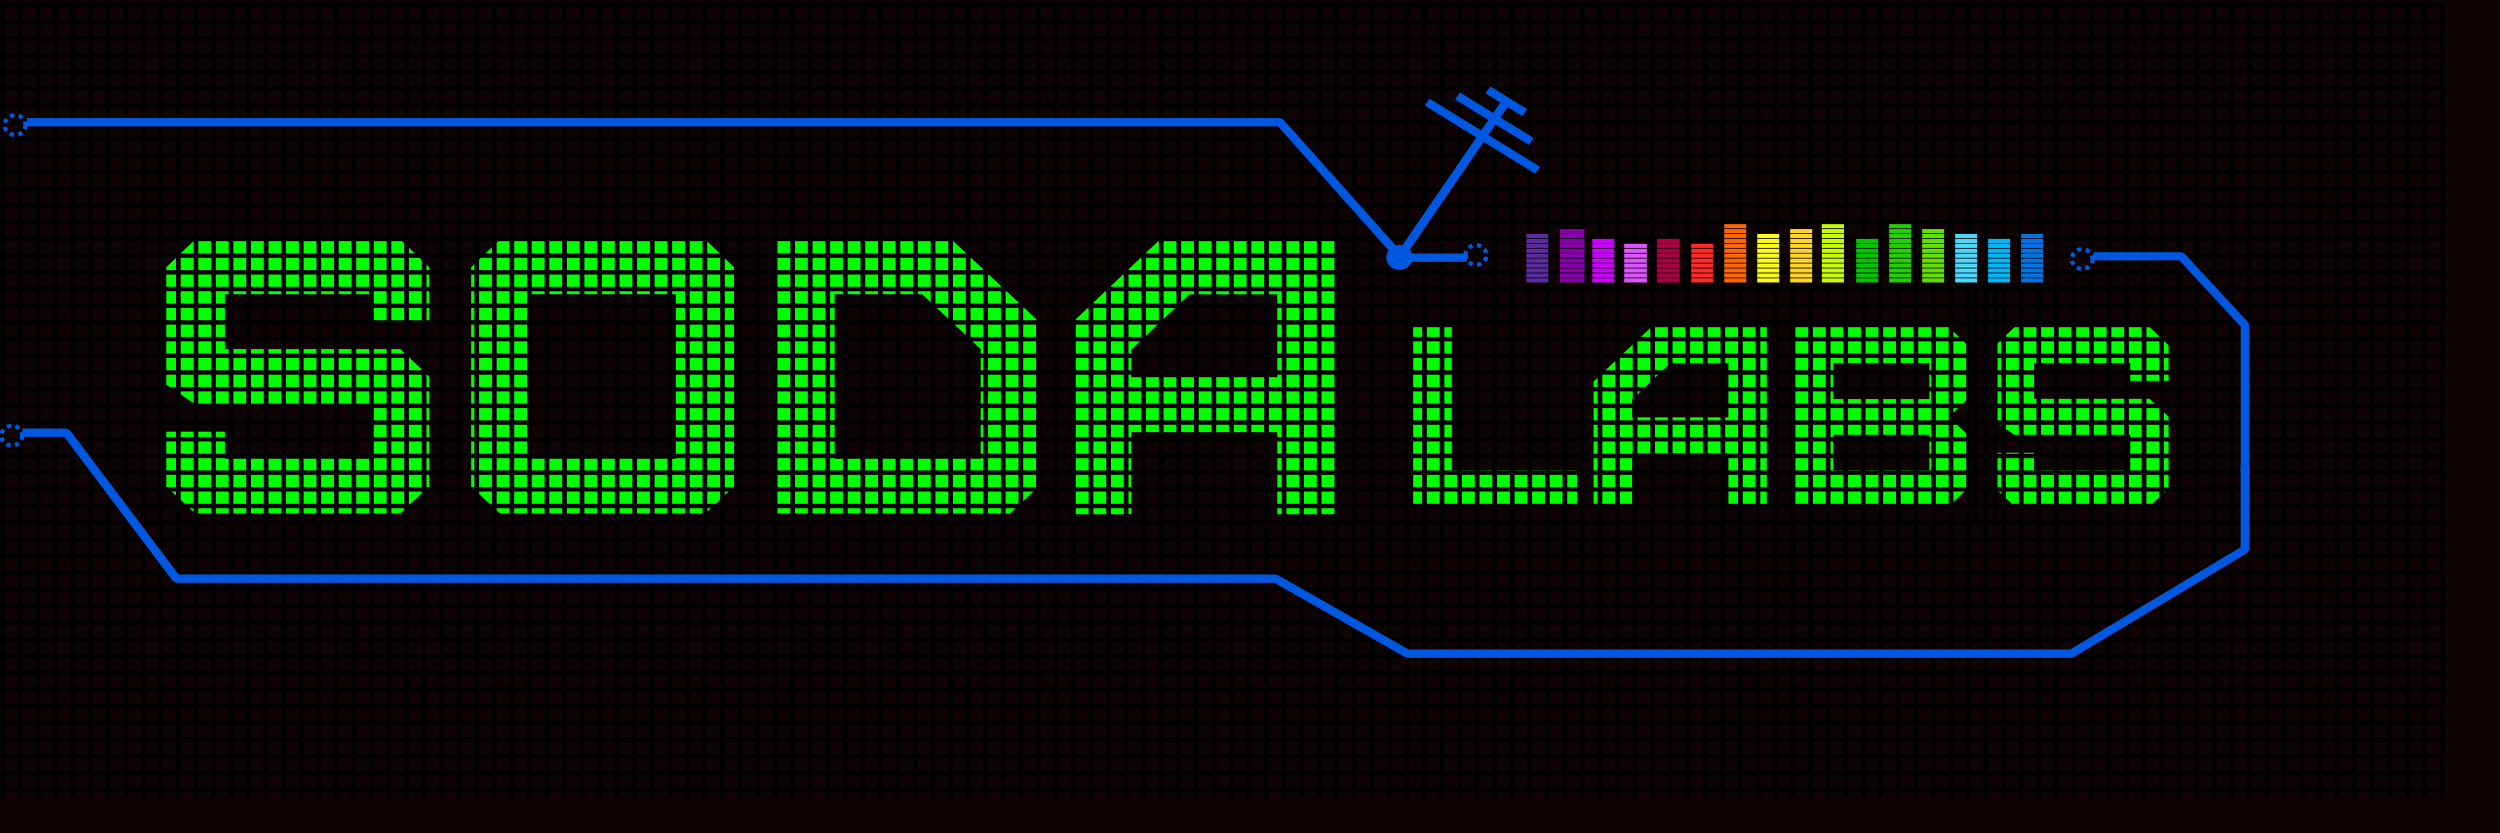 <?xml version="1.0" encoding="UTF-8" standalone="no"?>
<!-- Created with Inkscape (http://www.inkscape.org/) -->

<svg
   xmlns:dc="http://purl.org/dc/elements/1.1/"
   xmlns:cc="http://creativecommons.org/ns#"
   xmlns:rdf="http://www.w3.org/1999/02/22-rdf-syntax-ns#"
   xmlns:svg="http://www.w3.org/2000/svg"
   xmlns="http://www.w3.org/2000/svg"
   xmlns:sodipodi="http://sodipodi.sourceforge.net/DTD/sodipodi-0.dtd"
   xmlns:inkscape="http://www.inkscape.org/namespaces/inkscape"
   width="1500"
   height="500"
   id="svg2"
   version="1.1"
   inkscape:version="0.48.4 r9939"
   sodipodi:docname="soda-logo.svg"
   inkscape:export-filename="C:\git\UI-UX\soda_twitter.png"
   inkscape:export-xdpi="90"
   inkscape:export-ydpi="90">
  <sodipodi:namedview
     id="base"
     pagecolor="#ffffff"
     bordercolor="#666666"
     borderopacity="1.0"
     inkscape:pageopacity="0.0"
     inkscape:pageshadow="2"
     inkscape:zoom="0.7"
     inkscape:cx="646.99992"
     inkscape:cy="189.43208"
     inkscape:document-units="px"
     inkscape:current-layer="layer1"
     showgrid="false"
     inkscape:window-width="1920"
     inkscape:window-height="1017"
     inkscape:window-x="-8"
     inkscape:window-y="-8"
     inkscape:window-maximized="1"
     fit-margin-top="0"
     fit-margin-left="0"
     fit-margin-right="0"
     fit-margin-bottom="0" />
  <defs
     id="defs4" />
  <g
     inkscape:label="Layer 1"
     inkscape:groupmode="layer"
     id="layer1"
     transform="translate(-10,-107.257)">
    <rect
       style="fill:#0f0303;fill-opacity:1"
       id="rect3083-9-8-8-8-5"
       width="1503.643"
       height="500.14"
       x="10"
       y="107.116"
       ry="0" />
    <g
       id="g3805"
       transform="matrix(1.07,0,0,1,-103.302,-8)">
      <g
         transform="matrix(2.074,0,0,2.104,-10.736,-670.184)"
         id="g5616">
        <path
           style="font-size:40px;font-style:normal;font-variant:normal;font-weight:normal;font-stretch:normal;line-height:125%;letter-spacing:0px;word-spacing:0px;fill:#00ff00;fill-opacity:1;stroke:none;font-family:Furore;-inkscape-font-specification:Furore"
           inkscape:connector-curvature="0"
           d="m 164.444,519.753 -55.441,0 -7.807,-7.706 0,-15.636 15.84,0 0,7.706 39.488,0 0,-15.524 -47.521,0 -7.807,-5.584 0,-33.505 7.807,-7.929 55.441,0 7.807,7.929 0,15.524 -15.727,0 0,-7.818 -39.488,0 0,15.636 47.408,0 7.807,7.818 0,31.383 -7.807,7.706"
           id="path2998-7-8-8-6-7" />
        <path
           style="font-size:40px;font-style:normal;font-variant:normal;font-weight:normal;font-stretch:normal;line-height:125%;letter-spacing:0px;word-spacing:0px;fill:#00ff00;fill-opacity:1;stroke:none;font-family:Furore;-inkscape-font-specification:Furore"
           inkscape:connector-curvature="0"
           d="m 199.464,504.118 39.488,0 0,-46.907 -39.488,0 0,46.907 m 47.408,15.636 -55.441,0 -7.807,-7.706 0,-62.543 7.807,-7.929 55.441,0 7.807,7.929 0,62.543 -7.807,7.706"
           id="path3000-3-4-9-5-1" />
        <path
           style="font-size:40px;font-style:normal;font-variant:normal;font-weight:normal;font-stretch:normal;line-height:125%;letter-spacing:0px;word-spacing:0px;fill:#00ff00;fill-opacity:1;stroke:none;font-family:Furore;-inkscape-font-specification:Furore"
           inkscape:connector-curvature="0"
           d="m 337.107,465.029 0,47.019 -7.807,7.706 -63.248,0 0,-78.178 47.408,0 23.647,23.453 m -15.727,39.089 0,-31.271 -15.84,-15.636 -23.647,0 0,46.907 39.488,0"
           id="path3002-6-2-4-0-8" />
        <path
           style="font-size:40px;font-style:normal;font-variant:normal;font-weight:normal;font-stretch:normal;line-height:125%;letter-spacing:0px;word-spacing:0px;fill:#00ff00;fill-opacity:1;stroke:none;font-family:Furore;-inkscape-font-specification:Furore"
           inkscape:connector-curvature="0"
           d="m 362.084,480.869 39.488,0 0,-23.621 -23.761,0 -15.727,15.785 0,7.836 m 0,39.07 -15.84,0 0,-54.743 23.647,-23.621 47.408,0 0,78.364 -15.727,0 0,-23.397 -39.488,0 0,23.397"
           id="path3004-3-4-2-3-8" />
        <path
           style="font-size:40px;font-style:normal;font-variant:normal;font-weight:normal;font-stretch:normal;line-height:125%;letter-spacing:0px;word-spacing:0px;fill:#00ff00;fill-opacity:1;stroke:none;font-family:Furore;-inkscape-font-specification:Furore"
           inkscape:connector-curvature="0"
           d="m 438.319,466.619 10.438,0 0,40.823 33.849,0 0,10.206 -44.287,0 0,-51.029"
           id="path3006-1-2-2-5-5" />
        <path
           style="font-size:40px;font-style:normal;font-variant:normal;font-weight:normal;font-stretch:normal;line-height:125%;letter-spacing:0px;word-spacing:0px;fill:#00ff00;fill-opacity:1;stroke:none;font-family:Furore;-inkscape-font-specification:Furore"
           inkscape:connector-curvature="0"
           d="m 497.523,492.317 26.021,0 0,-15.448 -15.657,0 -10.364,10.323 0,5.125 m 0,25.551 -10.438,0 0,-35.801 15.583,-15.448 31.24,0 0,51.249 -10.364,0 0,-15.301 -26.021,0 0,15.301"
           id="path3008-6-18-5-6-8" />
        <path
           style="font-size:40px;font-style:normal;font-variant:normal;font-weight:normal;font-stretch:normal;line-height:125%;letter-spacing:0px;word-spacing:0px;fill:#00ff00;fill-opacity:1;stroke:none;font-family:Furore;-inkscape-font-specification:Furore"
           inkscape:connector-curvature="0"
           d="m 551.857,507.442 26.021,0 0,-10.133 -26.021,0 0,10.133 m 0,-20.339 26.021,0 0,-10.279 -26.021,0 0,10.279 m 31.24,30.544 -41.678,0 0,-51.029 41.678,0 5.144,5.176 0,15.309 -5.144,5.103 5.144,5.103 0,15.309 -5.144,5.03"
           id="path3010-4-5-1-9-0" />
        <path
           style="font-size:40px;font-style:normal;font-variant:normal;font-weight:normal;font-stretch:normal;line-height:125%;letter-spacing:0px;word-spacing:0px;fill:#00ff00;fill-opacity:1;stroke:none;font-family:Furore;-inkscape-font-specification:Furore"
           inkscape:connector-curvature="0"
           d="m 637.413,517.648 -36.533,0 -5.145,-5.03 0,-10.206 10.438,0 0,5.03 26.021,0 0,-10.133 -31.314,0 -5.145,-3.645 0,-21.869 5.145,-5.176 36.533,0 5.144,5.176 0,10.133 -10.364,0 0,-5.103 -26.021,0 0,10.206 31.24,0 5.144,5.103 0,20.484 -5.144,5.03"
           id="path3012-4-9-6-8-5" />
        <path
           style="fill:none;stroke:#000000;stroke-width:1.202px;stroke-linecap:butt;stroke-linejoin:miter;stroke-opacity:1"
           d="m 595.692,521.668 c 0,-152.478 0,0 0,0 z"
           id="path4411-9-4-20-7-6-8-5"
           inkscape:connector-curvature="0" />
        <path
           style="fill:none;stroke:#000000;stroke-width:1.202px;stroke-linecap:butt;stroke-linejoin:miter;stroke-opacity:1"
           d="m 590.32,521.668 c 0,-152.478 0,0 0,0 z"
           id="path4411-7-5-94-9-4-1-8"
           inkscape:connector-curvature="0" />
      </g>
      <path
         inkscape:connector-curvature="0"
         id="path3195"
         style="fill:#1a1a1a;stroke:#000000;stroke-width:1.986pt;stroke-linecap:butt;stroke-linejoin:miter;stroke-opacity:1"
         d="m 48.446,118.414 0,476.229 m 9.842,-476.229 0,476.229 m 9.842,-476.229 0,476.229 m 9.842,-476.229 0,476.229 m 9.842,-476.229 0,476.229 m 9.842,-476.229 0,476.229 m 9.842,-476.229 0,476.229 m 9.842,-476.229 0,476.229 m 9.842,-476.229 0,476.229 m 9.842,-476.229 0,476.229 m 9.842,-476.229 0,476.229 m 9.842,-476.229 0,476.229 m 9.842,-476.229 0,476.229 m 9.842,-476.229 0,476.229 m 9.842,-476.229 0,476.229 m 9.842,-476.229 0,476.229 m 9.842,-476.229 0,476.229 m 9.842,-476.229 0,476.229 m 9.842,-476.229 0,476.229 m 9.842,-476.229 0,476.229 m 9.842,-476.229 0,476.229 m 9.842,-476.229 0,476.229 m 9.841,-476.229 0,476.229 m 9.842,-476.229 0,476.229 m 9.842,-476.229 0,476.229 m 9.842,-476.229 0,476.229 m 9.842,-476.229 0,476.229 m 9.842,-476.229 0,476.229 m 9.842,-476.229 0,476.229 m 9.842,-476.229 0,476.229 m 9.842,-476.229 0,476.229 m 9.842,-476.229 0,476.229 m 9.842,-476.229 0,476.229 m 9.842,-476.229 0,476.229 m 9.842,-476.229 0,476.229 m 9.842,-476.229 0,476.229 m 9.842,-476.229 0,476.229 m 9.841,-476.229 0,476.229 m 9.842,-476.229 0,476.229 m 9.842,-476.229 0,476.229 m 9.842,-476.229 0,476.229 m 9.842,-476.229 0,476.229 m 9.842,-476.229 0,476.229 m 9.842,-476.229 0,476.229 m 9.842,-476.229 0,476.229 m 9.841,-476.229 0,476.229 m 9.842,-476.229 0,476.229 m 9.842,-476.229 0,476.229 m 9.842,-476.229 0,476.229 m 9.842,-476.229 0,476.229 m 9.842,-476.229 0,476.229 m 9.842,-476.229 0,476.229 m 9.842,-476.229 0,476.229 m 9.842,-476.229 0,476.229 m 9.842,-476.229 0,476.229 m 9.842,-476.229 0,476.229 m 9.842,-476.229 0,476.229 m 9.842,-476.229 0,476.229 m 9.842,-476.229 0,476.229 m 9.842,-476.229 0,476.229 m 9.842,-476.229 0,476.229 m 9.842,-476.229 0,476.229 m 9.842,-476.229 0,476.229 m 9.842,-476.229 0,476.229 m 9.842,-476.229 0,476.229 m 9.842,-476.229 0,476.229 m 9.842,-476.229 0,476.229 m 9.842,-476.229 0,476.229 m 9.842,-476.229 0,476.229 m 9.842,-476.229 0,476.229 m 9.842,-476.229 0,476.229 m 9.842,-476.229 0,476.229 m 9.842,-476.229 0,476.229 m 9.842,-476.229 0,476.229 m 9.841,-476.229 0,476.229 m 9.842,-476.229 0,476.229 m 9.842,-476.229 0,476.229 m 9.842,-476.229 0,476.229 m 9.842,-476.229 0,476.229 m 9.842,-476.229 0,476.229 m 9.842,-476.229 0,476.229 m 9.842,-476.229 0,476.229 m 9.842,-476.229 0,476.229 m 9.842,-476.229 0,476.229 m 9.842,-476.229 0,476.229 m 9.842,-476.229 0,476.229 m 9.842,-476.229 0,476.229 m 9.842,-476.229 0,476.229 m 9.842,-476.229 0,476.229 m 9.841,-476.229 0,476.229 m 9.842,-476.229 0,476.229 m 9.842,-476.229 0,476.229 m 9.842,-476.229 0,476.229 m 9.842,-476.229 0,476.229 m 9.842,-476.229 0,476.229 m 9.842,-476.229 0,476.229 m 9.842,-476.229 0,476.229 m 9.841,-476.229 0,476.229 m 9.842,-476.229 0,476.229 m 9.841,-476.229 0,476.229 m 9.841,-476.229 0,476.229 m 9.842,-476.229 0,476.229 m 9.841,-476.229 0,476.229 m 9.841,-476.229 0,476.229 m 9.841,-476.229 0,476.229 m 9.842,-476.229 0,476.229 m 9.841,-476.229 0,476.229 m 9.841,-476.229 0,476.229 m 9.841,-476.229 0,476.229 m 9.841,-476.229 0,476.229 m 9.842,-476.229 0,476.229 m 9.841,-476.229 0,476.229 m 9.841,-476.229 0,476.229 m 9.842,-476.229 0,476.229 m 9.841,-476.229 0,476.229 m 9.841,-476.229 0,476.229 m 9.841,-476.229 0,476.229 m 9.842,-476.229 0,476.229 m 9.841,-476.229 0,476.229 m 9.841,-476.229 0,476.229 m 9.841,-476.229 0,476.229 m 9.841,-476.229 0,476.229 m 9.841,-476.229 0,476.229 m 9.842,-476.229 0,476.229 m 9.841,-476.229 0,476.229 m 9.841,-476.229 0,476.229 m 9.842,-476.229 0,476.229 m 9.841,-476.229 0,476.229 m 9.841,-476.229 0,476.229 m 9.841,-476.229 0,476.229 m 9.841,-476.229 0,476.229 m 9.842,-476.229 0,476.229 m 9.841,-476.229 0,476.229 m 9.841,-476.229 0,476.229 m 9.841,-476.229 0,476.229 m 9.842,-476.229 0,476.229 m 9.841,-476.229 0,476.229 m 9.841,-476.229 0,476.229 m 9.841,-476.229 0,476.229 m 9.842,-476.229 0,476.229 m 9.841,-476.229 0,476.229 m 9.841,-476.229 0,476.229 m 9.841,-476.229 0,476.229 m 9.842,-476.229 0,476.229 m 9.841,-476.229 0,476.229 m 9.841,-476.229 0,476.229 M 48.446,118.414 l 1427.302,0 m -1427.302,10.015 1427.302,0 m -1427.302,10.015 1427.302,0 m -1427.302,10.015 1427.302,0 m -1427.302,10.015 1427.302,0 m -1427.302,10.015 1427.302,0 m -1427.302,10.015 1427.302,0 m -1427.302,10.015 1427.302,0 m -1427.302,10.015 1427.302,0 m -1427.302,10.015 1427.302,0 m -1427.302,10.015 1427.302,0 M 48.446,228.582 l 1427.302,0 m -1427.302,10.015 1427.302,0 m -1427.302,10.015 1427.302,0 m -1427.302,10.015 1427.302,0 m -1427.302,10.015 1427.302,0 m -1427.302,10.015 1427.302,0 m -1427.302,10.015 1427.302,0 m -1427.302,10.015 1427.302,0 M 48.446,308.704 l 1427.302,0 m -1427.302,10.015 1427.302,0 m -1427.302,10.015 1427.302,0 m -1427.302,10.015 1427.302,0 m -1427.302,10.015 1427.302,0 m -1427.302,10.015 1427.302,0 m -1427.302,10.015 1427.302,0 m -1427.302,10.015 1427.302,0 m -1427.302,10.015 1427.302,0 m -1427.302,10.015 1427.302,0 m -1427.302,10.015 1427.302,0 m -1427.302,10.015 1427.302,0 m -1427.302,10.015 1427.302,0 m -1427.302,10.015 1427.302,0 m -1427.302,10.015 1427.302,0 m -1427.302,10.015 1427.302,0 m -1427.302,10.015 1427.302,0 m -1427.302,10.015 1427.302,0 m -1427.302,10.015 1427.302,0 m -1427.302,10.015 1427.302,0 m -1427.302,10.015 1427.302,0 m -1427.302,10.015 1427.302,0 m -1427.302,10.015 1427.302,0 m -1427.302,10.015 1427.302,0 m -1427.302,10.015 1427.302,0 m -1427.302,10.015 1427.302,0 m -1427.302,10.015 1427.302,0 M 48.446,579.115 l 1427.302,0 m -1427.302,10.015 1427.302,0" />
      <g
         transform="matrix(2.074,0,0,2.104,-10.736,-670.184)"
         id="g5423">
        <g
           id="g5420">
          <path
             sodipodi:nodetypes="cccc"
             inkscape:connector-curvature="0"
             id="path37124-5"
             d="m 663.223,508.59 0,-42.545 -17.237,-19.651 -23.775,0"
             style="fill:none;stroke:#0057e0;stroke-width:2.323;stroke-linejoin:bevel;stroke-miterlimit:4;stroke-opacity:1;stroke-dasharray:none;stroke-dashoffset:0" />
        </g>
        <g
           id="g5416">
          <path
             transform="matrix(0.282,0,0,0.282,-487.118,1224.134)"
             d="m 1948.142,-2576.533 c 0,5.523 -4.477,10 -10,10 -5.523,0 -10,-4.477 -10,-10 0,-5.523 4.477,-10 10,-10 5.523,0 10,4.477 10,10 z"
             sodipodi:ry="10"
             sodipodi:rx="10"
             sodipodi:cy="-2576.533"
             sodipodi:cx="1938.1422"
             id="path16568-5-9-8-5-6-9-56-86-0"
             style="fill:none;stroke:#0057e0;stroke-width:4.211;stroke-miterlimit:4;stroke-opacity:1;stroke-dasharray:4.211, 4.211;stroke-dashoffset:0"
             sodipodi:type="arc" />
          <path
             sodipodi:nodetypes="ccccccccc"
             inkscape:connector-curvature="0"
             id="path45553"
             d="m 62.305,496.702 11.888,0 29.719,41.607 297.19,0 35.663,21.398 29.719,0 149.784,0 46.956,-29.719 0,-23.775"
             style="fill:none;stroke:#0057e0;stroke-width:2.378;stroke-linejoin:bevel;stroke-miterlimit:4;stroke-opacity:1;stroke-dasharray:none;stroke-dashoffset:0" />
        </g>
        <g
           id="g5229">
          <path
             inkscape:connector-curvature="0"
             id="path37076-9"
             d="m 452.813,446.774 -17.831,0 -32.691,-38.635 -338.796,0"
             style="fill:none;stroke:#0057e0;stroke-width:2.378;stroke-linejoin:bevel;stroke-miterlimit:4;stroke-opacity:1;stroke-dasharray:none;stroke-dashoffset:0" />
          <path
             transform="matrix(0.282,0,0,0.282,72.638,1173.76)"
             d="m 1948.142,-2576.533 c 0,5.523 -4.477,10 -10,10 -5.523,0 -10,-4.477 -10,-10 0,-5.523 4.477,-10 10,-10 5.523,0 10,4.477 10,10 z"
             sodipodi:ry="10"
             sodipodi:rx="10"
             sodipodi:cy="-2576.533"
             sodipodi:cx="1938.1422"
             id="path16568-5-9-8-5-6-9-56-7-0"
             style="fill:none;stroke:#0057e0;stroke-width:4.211;stroke-miterlimit:4;stroke-opacity:1;stroke-dasharray:4.211, 4.211;stroke-dashoffset:0"
             sodipodi:type="arc" />
          <path
             transform="matrix(0.282,0,0,0.282,-486.227,1135.571)"
             d="m 1948.142,-2576.533 c 0,5.523 -4.477,10 -10,10 -5.523,0 -10,-4.477 -10,-10 0,-5.523 4.477,-10 10,-10 5.523,0 10,4.477 10,10 z"
             sodipodi:ry="10"
             sodipodi:rx="10"
             sodipodi:cy="-2576.533"
             sodipodi:cx="1938.1422"
             id="path16568-5-9-8-5-6-9-56-8-4"
             style="fill:none;stroke:#0057e0;stroke-width:4.211;stroke-miterlimit:4;stroke-opacity:1;stroke-dasharray:4.211, 4.211;stroke-dashoffset:0"
             sodipodi:type="arc" />
          <g
             id="g5224">
            <path
               style="fill:none;stroke:#0057e0;stroke-width:2.378;stroke-linejoin:bevel;stroke-miterlimit:4;stroke-opacity:1;stroke-dasharray:none;stroke-dashoffset:0"
               d="m 458.53,398.95 9.966,6.481 -4.981,-3.243 -3.242,4.982 9.966,6.481 -19.929,-12.965 9.966,6.481 -3.242,4.982 14.947,9.723 -29.894,-19.447 14.947,9.723 -22.364,34.378"
               id="path37057-0"
               inkscape:connector-curvature="0"
               inkscape:transform-center-y="35.991959"
               inkscape:transform-center-x="20.234857" />
            <path
               sodipodi:type="arc"
               style="fill:none;stroke:#0057e0;stroke-width:4.211;stroke-miterlimit:4;stroke-opacity:1;stroke-dasharray:4.211, 4.211;stroke-dashoffset:0"
               id="path16568-5-9-8-5-4-4-9-9-2"
               sodipodi:cx="1938.1422"
               sodipodi:cy="-2576.533"
               sodipodi:rx="10"
               sodipodi:ry="10"
               d="m 1948.142,-2576.533 c 0,5.523 -4.477,10 -10,10 -5.523,0 -10,-4.477 -10,-10 0,-5.523 4.477,-10 10,-10 5.523,0 10,4.477 10,10 z"
               transform="matrix(-0.282,0.008,-0.008,-0.282,981.245,-296.063)" />
            <path
               sodipodi:type="arc"
               style="fill:#0057e0;fill-opacity:1;stroke:#0057e0;stroke-width:4;stroke-linejoin:bevel;stroke-miterlimit:4;stroke-opacity:1;stroke-dasharray:none;stroke-dashoffset:0"
               id="path36615-5-1-4-2"
               sodipodi:cx="2063.1421"
               sodipodi:cy="193.46716"
               sodipodi:rx="10"
               sodipodi:ry="10"
               d="m 2073.142,193.467 c 0,5.523 -4.477,10 -10,10 -5.523,0 -10,-4.477 -10,-10 0,-5.523 4.477,-10 10,-10 5.523,0 10,4.477 10,10 z"
               transform="matrix(0.297,0,0,0.297,-178.169,389.277)" />
          </g>
          <g
             id="g5045">
            <g
               id="g3786-3-0-4-8-8"
               transform="matrix(0.578,0,0,0.597,212.607,46.523)">
              <rect
                 style="fill:#5a2ca0;fill-opacity:1"
                 id="rect3925-6-2-8-4-4"
                 width="10.285"
                 height="1.963"
                 x="443.433"
                 y="680.334"
                 rx="0.056"
                 ry="0.002" />
              <rect
                 ry="0.002"
                 rx="0.056"
                 y="677.979"
                 x="443.433"
                 height="1.963"
                 width="10.285"
                 id="rect3038-44-5-5-3-2"
                 style="fill:#5a2ca0;fill-opacity:1" />
              <rect
                 style="fill:#5a2ca0;fill-opacity:1"
                 id="rect3040-8-9-3-1-5"
                 width="10.285"
                 height="1.963"
                 x="443.433"
                 y="675.624"
                 rx="0.056"
                 ry="0.002" />
              <rect
                 ry="0.002"
                 rx="0.056"
                 y="673.269"
                 x="443.433"
                 height="1.963"
                 width="10.285"
                 id="rect3042-1-8-4-1-9"
                 style="fill:#5a2ca0;fill-opacity:1" />
              <rect
                 style="fill:#5a2ca0;fill-opacity:1"
                 id="rect3044-6-8-0-8-9"
                 width="10.285"
                 height="1.963"
                 x="443.433"
                 y="670.914"
                 rx="0.056"
                 ry="0.002" />
              <rect
                 ry="0.002"
                 rx="0.056"
                 y="668.558"
                 x="443.433"
                 height="1.963"
                 width="10.285"
                 id="rect3046-0-8-2-8-4"
                 style="fill:#5a2ca0;fill-opacity:1" />
              <rect
                 ry="0.002"
                 rx="0.056"
                 y="666.203"
                 x="443.433"
                 height="1.963"
                 width="10.285"
                 id="rect3048-2-8-3-8-6"
                 style="fill:#5a2ca0;fill-opacity:1" />
              <rect
                 style="fill:#5a2ca0;fill-opacity:1"
                 id="rect3050-2-5-1-7-6"
                 width="10.285"
                 height="1.963"
                 x="443.433"
                 y="663.848"
                 rx="0.056"
                 ry="0.002" />
              <rect
                 ry="0.002"
                 rx="0.056"
                 y="661.493"
                 x="443.433"
                 height="1.963"
                 width="10.285"
                 id="rect3052-4-4-3-2-0"
                 style="fill:#5a2ca0;fill-opacity:1" />
              <rect
                 style="fill:#5a2ca0;fill-opacity:1"
                 id="rect3054-9-9-9-4-8"
                 width="10.285"
                 height="1.963"
                 x="443.433"
                 y="659.138"
                 rx="0.056"
                 ry="0.002" />
            </g>
            <g
               id="g3773-5-6-9-2-5"
               transform="matrix(0.649,0,0,0.597,182.752,46.523)">
              <rect
                 ry="0.002"
                 rx="0.056"
                 y="680.334"
                 x="454.861"
                 height="1.963"
                 width="10.285"
                 id="rect3076-7-5-2-9-4"
                 style="fill:#8800aa;fill-opacity:1" />
              <rect
                 style="fill:#8800aa;fill-opacity:1"
                 id="rect3078-2-4-5-5-8"
                 width="10.285"
                 height="1.963"
                 x="454.861"
                 y="677.979"
                 rx="0.056"
                 ry="0.002" />
              <rect
                 ry="0.002"
                 rx="0.056"
                 y="675.624"
                 x="454.861"
                 height="1.963"
                 width="10.285"
                 id="rect3080-0-9-3-6-0"
                 style="fill:#8800aa;fill-opacity:1" />
              <rect
                 style="fill:#8800aa;fill-opacity:1"
                 id="rect3082-6-2-3-0-6"
                 width="10.285"
                 height="1.963"
                 x="454.861"
                 y="673.269"
                 rx="0.056"
                 ry="0.002" />
              <rect
                 ry="0.002"
                 rx="0.056"
                 y="670.914"
                 x="454.861"
                 height="1.963"
                 width="10.285"
                 id="rect3084-7-3-9-8-7"
                 style="fill:#8800aa;fill-opacity:1" />
              <rect
                 style="fill:#8800aa;fill-opacity:1"
                 id="rect3086-6-5-7-9-0"
                 width="10.285"
                 height="1.963"
                 x="454.861"
                 y="668.558"
                 rx="0.056"
                 ry="0.002" />
              <rect
                 style="fill:#8800aa;fill-opacity:1"
                 id="rect3088-0-3-0-3-3"
                 width="10.285"
                 height="1.963"
                 x="454.861"
                 y="666.203"
                 rx="0.056"
                 ry="0.002" />
              <rect
                 ry="0.002"
                 rx="0.056"
                 y="663.848"
                 x="454.861"
                 height="1.963"
                 width="10.285"
                 id="rect3090-6-6-4-8-2"
                 style="fill:#8800aa;fill-opacity:1" />
              <rect
                 style="fill:#8800aa;fill-opacity:1"
                 id="rect3092-0-9-2-2-0"
                 width="10.285"
                 height="1.963"
                 x="454.861"
                 y="661.493"
                 rx="0.056"
                 ry="0.002" />
              <rect
                 ry="0.002"
                 rx="0.056"
                 y="659.138"
                 x="454.861"
                 height="1.963"
                 width="10.285"
                 id="rect3094-3-5-3-6-8"
                 style="fill:#8800aa;fill-opacity:1" />
              <rect
                 style="fill:#8800aa;fill-opacity:1"
                 id="rect3096-1-7-9-5-2"
                 width="10.285"
                 height="1.963"
                 x="454.861"
                 y="656.783"
                 rx="0.056"
                 ry="0.002" />
            </g>
            <g
               id="g3762-4-9-3-8-6"
               transform="matrix(0.578,0,0,0.597,217.229,46.523)">
              <rect
                 style="fill:#cc00ff;fill-opacity:1"
                 id="rect3102-57-5-6-4-4"
                 width="10.285"
                 height="1.963"
                 x="466.289"
                 y="680.334"
                 rx="0.056"
                 ry="0.002" />
              <rect
                 ry="0.002"
                 rx="0.056"
                 y="677.979"
                 x="466.289"
                 height="1.963"
                 width="10.285"
                 id="rect3104-2-3-6-8-1"
                 style="fill:#cc00ff;fill-opacity:1" />
              <rect
                 style="fill:#cc00ff;fill-opacity:1"
                 id="rect3106-2-4-1-4-6"
                 width="10.285"
                 height="1.963"
                 x="466.289"
                 y="675.624"
                 rx="0.056"
                 ry="0.002" />
              <rect
                 ry="0.002"
                 rx="0.056"
                 y="673.269"
                 x="466.289"
                 height="1.963"
                 width="10.285"
                 id="rect3108-1-8-2-5-3"
                 style="fill:#cc00ff;fill-opacity:1" />
              <rect
                 style="fill:#cc00ff;fill-opacity:1"
                 id="rect3110-8-5-4-0-8"
                 width="10.285"
                 height="1.963"
                 x="466.289"
                 y="670.914"
                 rx="0.056"
                 ry="0.002" />
              <rect
                 ry="0.002"
                 rx="0.056"
                 y="668.558"
                 x="466.289"
                 height="1.963"
                 width="10.285"
                 id="rect3112-5-6-6-6-7"
                 style="fill:#cc00ff;fill-opacity:1" />
              <rect
                 ry="0.002"
                 rx="0.056"
                 y="666.203"
                 x="466.289"
                 height="1.963"
                 width="10.285"
                 id="rect3114-7-2-7-4-9"
                 style="fill:#cc00ff;fill-opacity:1" />
              <rect
                 style="fill:#cc00ff;fill-opacity:1"
                 id="rect3116-8-5-8-9-3"
                 width="10.285"
                 height="1.963"
                 x="466.289"
                 y="663.848"
                 rx="0.056"
                 ry="0.002" />
              <rect
                 ry="0.002"
                 rx="0.056"
                 y="661.493"
                 x="466.289"
                 height="1.963"
                 width="10.285"
                 id="rect3118-2-8-3-0-7"
                 style="fill:#cc00ff;fill-opacity:1" />
            </g>
            <g
               id="g3752-7-0-7-8-0"
               transform="matrix(0.596,0,0,0.597,210.646,46.523)">
              <rect
                 ry="0.002"
                 rx="0.056"
                 y="680.334"
                 x="477.717"
                 height="1.963"
                 width="10.285"
                 id="rect3128-6-3-5-0-9"
                 style="fill:#dd55ff;fill-opacity:1" />
              <rect
                 style="fill:#dd55ff;fill-opacity:1"
                 id="rect3130-62-6-4-3-5"
                 width="10.285"
                 height="1.963"
                 x="477.717"
                 y="677.979"
                 rx="0.056"
                 ry="0.002" />
              <rect
                 ry="0.002"
                 rx="0.056"
                 y="675.624"
                 x="477.717"
                 height="1.963"
                 width="10.285"
                 id="rect3132-4-1-8-0-5"
                 style="fill:#dd55ff;fill-opacity:1" />
              <rect
                 style="fill:#dd55ff;fill-opacity:1"
                 id="rect3134-09-6-1-6-5"
                 width="10.285"
                 height="1.963"
                 x="477.717"
                 y="673.269"
                 rx="0.056"
                 ry="0.002" />
              <rect
                 ry="0.002"
                 rx="0.056"
                 y="670.914"
                 x="477.717"
                 height="1.963"
                 width="10.285"
                 id="rect3136-5-2-3-9-1"
                 style="fill:#dd55ff;fill-opacity:1" />
              <rect
                 style="fill:#dd55ff;fill-opacity:1"
                 id="rect3138-55-4-4-5-2"
                 width="10.285"
                 height="1.963"
                 x="477.717"
                 y="668.558"
                 rx="0.056"
                 ry="0.002" />
              <rect
                 style="fill:#dd55ff;fill-opacity:1"
                 id="rect3140-1-4-8-4-2"
                 width="10.285"
                 height="1.963"
                 x="477.717"
                 y="666.203"
                 rx="0.056"
                 ry="0.002" />
              <rect
                 ry="0.002"
                 rx="0.056"
                 y="663.848"
                 x="477.717"
                 height="1.963"
                 width="10.285"
                 id="rect3142-3-2-4-3-5"
                 style="fill:#dd55ff;fill-opacity:1" />
            </g>
            <g
               id="g3741-8-3-2-8-3"
               transform="matrix(0.596,0,0,0.597,205.871,46.523)">
              <rect
                 ry="0.002"
                 rx="0.056"
                 y="680.334"
                 x="500.574"
                 height="1.963"
                 width="10.285"
                 id="rect3180-4-6-9-0-8"
                 style="fill:#aa0044;fill-opacity:1" />
              <rect
                 style="fill:#aa0044;fill-opacity:1"
                 id="rect3182-8-4-6-4-6"
                 width="10.285"
                 height="1.963"
                 x="500.574"
                 y="677.979"
                 rx="0.056"
                 ry="0.002" />
              <rect
                 ry="0.002"
                 rx="0.056"
                 y="675.624"
                 x="500.574"
                 height="1.963"
                 width="10.285"
                 id="rect3184-54-0-8-9-3"
                 style="fill:#aa0044;fill-opacity:1" />
              <rect
                 style="fill:#aa0044;fill-opacity:1"
                 id="rect3186-56-3-3-8-1"
                 width="10.285"
                 height="1.963"
                 x="500.574"
                 y="673.269"
                 rx="0.056"
                 ry="0.002" />
              <rect
                 ry="0.002"
                 rx="0.056"
                 y="670.914"
                 x="500.574"
                 height="1.963"
                 width="10.285"
                 id="rect3188-6-2-4-2-5"
                 style="fill:#aa0044;fill-opacity:1" />
              <rect
                 style="fill:#aa0044;fill-opacity:1"
                 id="rect3190-0-3-3-9-5"
                 width="10.285"
                 height="1.963"
                 x="500.574"
                 y="668.558"
                 rx="0.056"
                 ry="0.002" />
              <rect
                 style="fill:#aa0044;fill-opacity:1"
                 id="rect3192-3-6-9-1-6"
                 width="10.285"
                 height="1.963"
                 x="500.574"
                 y="666.203"
                 rx="0.056"
                 ry="0.002" />
              <rect
                 ry="0.002"
                 rx="0.056"
                 y="663.848"
                 x="500.574"
                 height="1.963"
                 width="10.285"
                 id="rect3194-8-1-2-5-0"
                 style="fill:#aa0044;fill-opacity:1" />
              <rect
                 style="fill:#aa0044;fill-opacity:1"
                 id="rect3196-09-9-0-1-6"
                 width="10.285"
                 height="1.963"
                 x="500.574"
                 y="661.493"
                 rx="0.056"
                 ry="0.002" />
            </g>
            <g
               id="g3719-07-5-2-4-1"
               transform="matrix(0.578,0,0,0.597,217.559,46.523)">
              <rect
                 style="fill:#ff2a2a;fill-opacity:1"
                 id="rect3206-9-2-2-2-4"
                 width="10.285"
                 height="1.963"
                 x="512.002"
                 y="680.334"
                 rx="0.056"
                 ry="0.002" />
              <rect
                 ry="0.002"
                 rx="0.056"
                 y="677.979"
                 x="512.002"
                 height="1.963"
                 width="10.285"
                 id="rect3208-8-7-3-4-7"
                 style="fill:#ff2a2a;fill-opacity:1" />
              <rect
                 style="fill:#ff2a2a;fill-opacity:1"
                 id="rect3210-7-3-8-5-5"
                 width="10.285"
                 height="1.963"
                 x="512.002"
                 y="675.624"
                 rx="0.056"
                 ry="0.002" />
              <rect
                 ry="0.002"
                 rx="0.056"
                 y="673.269"
                 x="512.002"
                 height="1.963"
                 width="10.285"
                 id="rect3212-7-8-9-6-4"
                 style="fill:#ff2a2a;fill-opacity:1" />
              <rect
                 style="fill:#ff2a2a;fill-opacity:1"
                 id="rect3214-0-0-1-4-6"
                 width="10.285"
                 height="1.963"
                 x="512.002"
                 y="670.914"
                 rx="0.056"
                 ry="0.002" />
              <rect
                 ry="0.002"
                 rx="0.056"
                 y="668.558"
                 x="512.002"
                 height="1.963"
                 width="10.285"
                 id="rect3216-1-3-3-9-4"
                 style="fill:#ff2a2a;fill-opacity:1" />
              <rect
                 ry="0.002"
                 rx="0.056"
                 y="666.203"
                 x="512.002"
                 height="1.963"
                 width="10.285"
                 id="rect3218-1-5-7-9-8"
                 style="fill:#ff2a2a;fill-opacity:1" />
              <rect
                 style="fill:#ff2a2a;fill-opacity:1"
                 id="rect3220-1-8-7-8-8"
                 width="10.285"
                 height="1.963"
                 x="512.002"
                 y="663.848"
                 rx="0.056"
                 ry="0.002" />
            </g>
            <g
               id="g3682-7-4-9-4-5"
               transform="matrix(0.578,0,0,0.597,206.665,46.523)">
              <rect
                 ry="0.002"
                 rx="0.056"
                 y="680.334"
                 x="546.287"
                 height="1.963"
                 width="10.285"
                 id="rect3284-9-7-6-3-6"
                 style="fill:#ff6600;fill-opacity:1" />
              <rect
                 style="fill:#ff6600;fill-opacity:1"
                 id="rect3286-0-1-1-5-5"
                 width="10.285"
                 height="1.963"
                 x="546.287"
                 y="677.979"
                 rx="0.056"
                 ry="0.002" />
              <rect
                 ry="0.002"
                 rx="0.056"
                 y="675.624"
                 x="546.287"
                 height="1.963"
                 width="10.285"
                 id="rect3288-6-7-6-2-2"
                 style="fill:#ff6600;fill-opacity:1" />
              <rect
                 style="fill:#ff6600;fill-opacity:1"
                 id="rect3290-0-7-0-7-1"
                 width="10.285"
                 height="1.963"
                 x="546.287"
                 y="673.269"
                 rx="0.056"
                 ry="0.002" />
              <rect
                 ry="0.002"
                 rx="0.056"
                 y="670.914"
                 x="546.287"
                 height="1.963"
                 width="10.285"
                 id="rect3292-6-7-7-7-3"
                 style="fill:#ff6600;fill-opacity:1" />
              <rect
                 style="fill:#ff6600;fill-opacity:1"
                 id="rect3294-0-1-4-1-7"
                 width="10.285"
                 height="1.963"
                 x="546.287"
                 y="668.558"
                 rx="0.056"
                 ry="0.002" />
              <rect
                 style="fill:#ff6600;fill-opacity:1"
                 id="rect3296-2-3-7-6-9"
                 width="10.285"
                 height="1.963"
                 x="546.287"
                 y="666.203"
                 rx="0.056"
                 ry="0.002" />
              <rect
                 ry="0.002"
                 rx="0.056"
                 y="663.848"
                 x="546.287"
                 height="1.963"
                 width="10.285"
                 id="rect3298-5-1-4-3-6"
                 style="fill:#ff6600;fill-opacity:1" />
              <rect
                 style="fill:#ff6600;fill-opacity:1"
                 id="rect3300-2-7-3-8-0"
                 width="10.285"
                 height="1.963"
                 x="546.287"
                 y="661.493"
                 rx="0.056"
                 ry="0.002" />
              <rect
                 ry="0.002"
                 rx="0.056"
                 y="659.138"
                 x="546.287"
                 height="1.963"
                 width="10.285"
                 id="rect3302-64-2-4-8-5"
                 style="fill:#ff6600;fill-opacity:1" />
              <rect
                 style="fill:#ff6600;fill-opacity:1"
                 id="rect3304-6-3-9-5-4"
                 width="10.285"
                 height="1.963"
                 x="546.287"
                 y="656.783"
                 rx="0.056"
                 ry="0.002" />
              <rect
                 ry="0.002"
                 rx="0.056"
                 y="654.428"
                 x="546.287"
                 height="1.963"
                 width="10.285"
                 id="rect3306-9-9-4-1-6"
                 style="fill:#ff6600;fill-opacity:1" />
            </g>
            <g
               id="g3670-3-8-9-6-5"
               transform="matrix(0.578,0,0,0.597,208.974,46.523)">
              <rect
                 style="fill:#fcfc1c;fill-opacity:1"
                 id="rect3310-7-8-2-2-2"
                 width="10.285"
                 height="1.963"
                 x="557.715"
                 y="680.334"
                 rx="0.056"
                 ry="0.002" />
              <rect
                 ry="0.002"
                 rx="0.056"
                 y="677.979"
                 x="557.715"
                 height="1.963"
                 width="10.285"
                 id="rect3312-7-0-5-5-5"
                 style="fill:#fcfc1c;fill-opacity:1" />
              <rect
                 style="fill:#fcfc1c;fill-opacity:1"
                 id="rect3314-1-7-2-9-8"
                 width="10.285"
                 height="1.963"
                 x="557.715"
                 y="675.624"
                 rx="0.056"
                 ry="0.002" />
              <rect
                 ry="0.002"
                 rx="0.056"
                 y="673.269"
                 x="557.715"
                 height="1.963"
                 width="10.285"
                 id="rect3316-9-5-9-1-9"
                 style="fill:#fcfc1c;fill-opacity:1" />
              <rect
                 style="fill:#fcfc1c;fill-opacity:1"
                 id="rect3318-5-2-6-6-4"
                 width="10.285"
                 height="1.963"
                 x="557.715"
                 y="670.914"
                 rx="0.056"
                 ry="0.002" />
              <rect
                 ry="0.002"
                 rx="0.056"
                 y="668.558"
                 x="557.715"
                 height="1.963"
                 width="10.285"
                 id="rect3320-9-5-1-9-2"
                 style="fill:#fcfc1c;fill-opacity:1" />
              <rect
                 ry="0.002"
                 rx="0.056"
                 y="666.203"
                 x="557.715"
                 height="1.963"
                 width="10.285"
                 id="rect3322-9-8-2-7-0"
                 style="fill:#fcfc1c;fill-opacity:1" />
              <rect
                 style="fill:#fcfc1c;fill-opacity:1"
                 id="rect3324-1-7-8-3-6"
                 width="10.285"
                 height="1.963"
                 x="557.715"
                 y="663.848"
                 rx="0.056"
                 ry="0.002" />
              <rect
                 ry="0.002"
                 rx="0.056"
                 y="661.493"
                 x="557.715"
                 height="1.963"
                 width="10.285"
                 id="rect3326-9-4-8-6-7"
                 style="fill:#fcfc1c;fill-opacity:1" />
              <rect
                 style="fill:#fcfc1c;fill-opacity:1"
                 id="rect3328-33-4-7-2-9"
                 width="10.285"
                 height="1.963"
                 x="557.715"
                 y="659.138"
                 rx="0.056"
                 ry="0.002" />
            </g>
            <g
               id="g3657-6-1-5-2-2"
               transform="matrix(0.578,0,0,0.597,211.284,46.523)">
              <rect
                 ry="0.002"
                 rx="0.056"
                 y="680.334"
                 x="569.143"
                 height="1.963"
                 width="10.285"
                 id="rect3336-1-7-0-8-0"
                 style="fill:#ffd42a;fill-opacity:1" />
              <rect
                 style="fill:#ffd42a;fill-opacity:1"
                 id="rect3338-8-8-3-8-7"
                 width="10.285"
                 height="1.963"
                 x="569.143"
                 y="677.979"
                 rx="0.056"
                 ry="0.002" />
              <rect
                 ry="0.002"
                 rx="0.056"
                 y="675.624"
                 x="569.143"
                 height="1.963"
                 width="10.285"
                 id="rect3340-8-4-6-4-2"
                 style="fill:#ffd42a;fill-opacity:1" />
              <rect
                 style="fill:#ffd42a;fill-opacity:1"
                 id="rect3342-7-1-5-8-2"
                 width="10.285"
                 height="1.963"
                 x="569.143"
                 y="673.269"
                 rx="0.056"
                 ry="0.002" />
              <rect
                 ry="0.002"
                 rx="0.056"
                 y="670.914"
                 x="569.143"
                 height="1.963"
                 width="10.285"
                 id="rect3344-6-3-2-1-8"
                 style="fill:#ffd42a;fill-opacity:1" />
              <rect
                 style="fill:#ffd42a;fill-opacity:1"
                 id="rect3346-1-4-2-7-2"
                 width="10.285"
                 height="1.963"
                 x="569.143"
                 y="668.558"
                 rx="0.056"
                 ry="0.002" />
              <rect
                 style="fill:#ffd42a;fill-opacity:1"
                 id="rect3348-8-4-5-1-0"
                 width="10.285"
                 height="1.963"
                 x="569.143"
                 y="666.203"
                 rx="0.056"
                 ry="0.002" />
              <rect
                 ry="0.002"
                 rx="0.056"
                 y="663.848"
                 x="569.143"
                 height="1.963"
                 width="10.285"
                 id="rect3350-4-2-6-8-0"
                 style="fill:#ffd42a;fill-opacity:1" />
              <rect
                 style="fill:#ffd42a;fill-opacity:1"
                 id="rect3352-3-0-2-6-1"
                 width="10.285"
                 height="1.963"
                 x="569.143"
                 y="661.493"
                 rx="0.056"
                 ry="0.002" />
              <rect
                 ry="0.002"
                 rx="0.056"
                 y="659.138"
                 x="569.143"
                 height="1.963"
                 width="10.285"
                 id="rect3354-7-7-9-5-6"
                 style="fill:#ffd42a;fill-opacity:1" />
              <rect
                 style="fill:#ffd42a;fill-opacity:1"
                 id="rect3356-7-3-1-7-3"
                 width="10.285"
                 height="1.963"
                 x="569.143"
                 y="656.783"
                 rx="0.056"
                 ry="0.002" />
            </g>
            <g
               id="g3621-3-9-1-6-5"
               transform="matrix(0.583,0,0,0.597,197.003,46.523)">
              <rect
                 style="fill:#c8fc04;fill-opacity:1"
                 id="rect3414-6-6-8-2-4"
                 width="10.285"
                 height="1.963"
                 x="603.428"
                 y="680.334"
                 rx="0.056"
                 ry="0.002" />
              <rect
                 ry="0.002"
                 rx="0.056"
                 y="677.979"
                 x="603.428"
                 height="1.963"
                 width="10.285"
                 id="rect3416-9-9-2-9-5"
                 style="fill:#c8fc04;fill-opacity:1" />
              <rect
                 style="fill:#c8fc04;fill-opacity:1"
                 id="rect3418-1-7-9-3-5"
                 width="10.285"
                 height="1.963"
                 x="603.428"
                 y="675.624"
                 rx="0.056"
                 ry="0.002" />
              <rect
                 ry="0.002"
                 rx="0.056"
                 y="673.269"
                 x="603.428"
                 height="1.963"
                 width="10.285"
                 id="rect3420-1-6-9-2-8"
                 style="fill:#c8fc04;fill-opacity:1" />
              <rect
                 style="fill:#c8fc04;fill-opacity:1"
                 id="rect3422-56-7-4-4-9"
                 width="10.285"
                 height="1.963"
                 x="603.428"
                 y="670.914"
                 rx="0.056"
                 ry="0.002" />
              <rect
                 ry="0.002"
                 rx="0.056"
                 y="668.558"
                 x="603.428"
                 height="1.963"
                 width="10.285"
                 id="rect3424-9-6-6-6-3"
                 style="fill:#c8fc04;fill-opacity:1" />
              <rect
                 ry="0.002"
                 rx="0.056"
                 y="666.203"
                 x="603.428"
                 height="1.963"
                 width="10.285"
                 id="rect3426-6-6-7-5-3"
                 style="fill:#c8fc04;fill-opacity:1" />
              <rect
                 style="fill:#c8fc04;fill-opacity:1"
                 id="rect3428-4-6-2-2-9"
                 width="10.285"
                 height="1.963"
                 x="603.428"
                 y="663.848"
                 rx="0.056"
                 ry="0.002" />
              <rect
                 ry="0.002"
                 rx="0.056"
                 y="661.493"
                 x="603.428"
                 height="1.963"
                 width="10.285"
                 id="rect3430-6-6-8-7-7"
                 style="fill:#c8fc04;fill-opacity:1" />
              <rect
                 style="fill:#c8fc04;fill-opacity:1"
                 id="rect3432-4-9-6-3-6"
                 width="10.285"
                 height="1.963"
                 x="603.428"
                 y="659.138"
                 rx="0.056"
                 ry="0.002" />
              <rect
                 ry="0.002"
                 rx="0.056"
                 y="656.783"
                 x="603.428"
                 height="1.963"
                 width="10.285"
                 id="rect3434-4-6-9-0-7"
                 style="fill:#c8fc04;fill-opacity:1" />
              <rect
                 style="fill:#c8fc04;fill-opacity:1"
                 id="rect3436-5-8-8-2-9"
                 width="10.285"
                 height="1.963"
                 x="603.428"
                 y="654.428"
                 rx="0.056"
                 ry="0.002" />
            </g>
            <g
               id="g3610-7-3-6-3-1"
               transform="matrix(0.578,0,0,0.597,202.701,46.523)">
              <rect
                 ry="0.002"
                 rx="0.056"
                 y="680.334"
                 x="614.856"
                 height="1.963"
                 width="10.285"
                 id="rect3440-5-9-6-7-7"
                 style="fill:#00c800;fill-opacity:1" />
              <rect
                 style="fill:#00c800;fill-opacity:1"
                 id="rect3442-90-0-9-1-2"
                 width="10.285"
                 height="1.963"
                 x="614.856"
                 y="677.979"
                 rx="0.056"
                 ry="0.002" />
              <rect
                 ry="0.002"
                 rx="0.056"
                 y="675.624"
                 x="614.856"
                 height="1.963"
                 width="10.285"
                 id="rect3444-6-5-6-2-3"
                 style="fill:#00c800;fill-opacity:1" />
              <rect
                 style="fill:#00c800;fill-opacity:1"
                 id="rect3446-8-8-6-7-1"
                 width="10.285"
                 height="1.963"
                 x="614.856"
                 y="673.269"
                 rx="0.056"
                 ry="0.002" />
              <rect
                 ry="0.002"
                 rx="0.056"
                 y="670.914"
                 x="614.856"
                 height="1.963"
                 width="10.285"
                 id="rect3448-3-8-4-8-0"
                 style="fill:#00c800;fill-opacity:1" />
              <rect
                 style="fill:#00c800;fill-opacity:1"
                 id="rect3450-2-7-6-1-1"
                 width="10.285"
                 height="1.963"
                 x="614.856"
                 y="668.558"
                 rx="0.056"
                 ry="0.002" />
              <rect
                 style="fill:#00c800;fill-opacity:1"
                 id="rect3452-7-2-1-0-7"
                 width="10.285"
                 height="1.963"
                 x="614.856"
                 y="666.203"
                 rx="0.056"
                 ry="0.002" />
              <rect
                 ry="0.002"
                 rx="0.056"
                 y="663.848"
                 x="614.856"
                 height="1.963"
                 width="10.285"
                 id="rect3454-0-3-8-9-0"
                 style="fill:#00c800;fill-opacity:1" />
              <rect
                 style="fill:#00c800;fill-opacity:1"
                 id="rect3456-25-4-9-2-8"
                 width="10.285"
                 height="1.963"
                 x="614.856"
                 y="661.493"
                 rx="0.056"
                 ry="0.002" />
            </g>
            <g
               id="g3584-7-3-1-1-5"
               transform="matrix(0.578,0,0,0.597,198.406,46.523)">
              <rect
                 style="fill:#24d000;fill-opacity:1"
                 id="rect4257-4-0-7-3-2"
                 width="10.285"
                 height="1.963"
                 x="637.713"
                 y="680.334"
                 rx="0.056"
                 ry="0.002" />
              <rect
                 ry="0.002"
                 rx="0.056"
                 y="677.979"
                 x="637.713"
                 height="1.963"
                 width="10.285"
                 id="rect4259-3-8-3-9-1"
                 style="fill:#24d000;fill-opacity:1" />
              <rect
                 style="fill:#24d000;fill-opacity:1"
                 id="rect4261-9-2-7-3-5"
                 width="10.285"
                 height="1.963"
                 x="637.713"
                 y="675.624"
                 rx="0.056"
                 ry="0.002" />
              <rect
                 ry="0.002"
                 rx="0.056"
                 y="673.269"
                 x="637.713"
                 height="1.963"
                 width="10.285"
                 id="rect4263-0-5-6-7-8"
                 style="fill:#24d000;fill-opacity:1" />
              <rect
                 style="fill:#24d000;fill-opacity:1"
                 id="rect4265-4-7-5-5-5"
                 width="10.285"
                 height="1.963"
                 x="637.713"
                 y="670.914"
                 rx="0.056"
                 ry="0.002" />
              <rect
                 ry="0.002"
                 rx="0.056"
                 y="668.558"
                 x="637.713"
                 height="1.963"
                 width="10.285"
                 id="rect4267-6-1-2-1-7"
                 style="fill:#24d000;fill-opacity:1" />
              <rect
                 ry="0.002"
                 rx="0.056"
                 y="666.203"
                 x="637.713"
                 height="1.963"
                 width="10.285"
                 id="rect4269-1-4-7-0-7"
                 style="fill:#24d000;fill-opacity:1" />
              <rect
                 style="fill:#24d000;fill-opacity:1"
                 id="rect4271-1-4-2-6-2"
                 width="10.285"
                 height="1.963"
                 x="637.713"
                 y="663.848"
                 rx="0.056"
                 ry="0.002" />
              <rect
                 ry="0.002"
                 rx="0.056"
                 y="661.493"
                 x="637.713"
                 height="1.963"
                 width="10.285"
                 id="rect4273-9-2-3-6-1"
                 style="fill:#24d000;fill-opacity:1" />
              <rect
                 style="fill:#24d000;fill-opacity:1"
                 id="rect4275-8-2-0-9-3"
                 width="10.285"
                 height="1.963"
                 x="637.713"
                 y="659.138"
                 rx="0.056"
                 ry="0.002" />
              <rect
                 ry="0.002"
                 rx="0.056"
                 y="656.783"
                 x="637.713"
                 height="1.963"
                 width="10.285"
                 id="rect4277-9-8-6-8-2"
                 style="fill:#24d000;fill-opacity:1" />
              <rect
                 style="fill:#24d000;fill-opacity:1"
                 id="rect4279-7-3-1-4-9"
                 width="10.285"
                 height="1.963"
                 x="637.713"
                 y="654.428"
                 rx="0.056"
                 ry="0.002" />
            </g>
            <g
               id="g3571-5-4-7-5-8"
               transform="matrix(0.578,0,0,0.597,200.721,46.523)">
              <rect
                 ry="0.002"
                 rx="0.056"
                 y="680.334"
                 x="649.141"
                 height="1.963"
                 width="10.285"
                 id="rect4281-35-6-7-0-8"
                 style="fill:#64e000;fill-opacity:1" />
              <rect
                 style="fill:#64e000;fill-opacity:1"
                 id="rect4283-5-2-1-3-5"
                 width="10.285"
                 height="1.963"
                 x="649.141"
                 y="677.979"
                 rx="0.056"
                 ry="0.002" />
              <rect
                 ry="0.002"
                 rx="0.056"
                 y="675.624"
                 x="649.141"
                 height="1.963"
                 width="10.285"
                 id="rect4285-0-9-9-7-1"
                 style="fill:#64e000;fill-opacity:1" />
              <rect
                 style="fill:#64e000;fill-opacity:1"
                 id="rect4287-6-9-2-3-2"
                 width="10.285"
                 height="1.963"
                 x="649.141"
                 y="673.269"
                 rx="0.056"
                 ry="0.002" />
              <rect
                 ry="0.002"
                 rx="0.056"
                 y="670.914"
                 x="649.141"
                 height="1.963"
                 width="10.285"
                 id="rect4289-5-7-0-1-2"
                 style="fill:#64e000;fill-opacity:1" />
              <rect
                 style="fill:#64e000;fill-opacity:1"
                 id="rect4291-58-1-5-2-6"
                 width="10.285"
                 height="1.963"
                 x="649.141"
                 y="668.558"
                 rx="0.056"
                 ry="0.002" />
              <rect
                 style="fill:#64e000;fill-opacity:1"
                 id="rect4293-2-1-9-0-0"
                 width="10.285"
                 height="1.963"
                 x="649.141"
                 y="666.203"
                 rx="0.056"
                 ry="0.002" />
              <rect
                 ry="0.002"
                 rx="0.056"
                 y="663.848"
                 x="649.141"
                 height="1.963"
                 width="10.285"
                 id="rect4295-7-7-6-7-0"
                 style="fill:#64e000;fill-opacity:1" />
              <rect
                 style="fill:#64e000;fill-opacity:1"
                 id="rect4297-44-7-5-5-0"
                 width="10.285"
                 height="1.963"
                 x="649.141"
                 y="661.493"
                 rx="0.056"
                 ry="0.002" />
              <rect
                 ry="0.002"
                 rx="0.056"
                 y="659.138"
                 x="649.141"
                 height="1.963"
                 width="10.285"
                 id="rect4299-6-1-4-6-0"
                 style="fill:#64e000;fill-opacity:1" />
              <rect
                 style="fill:#64e000;fill-opacity:1"
                 id="rect4301-0-2-1-1-7"
                 width="10.285"
                 height="1.963"
                 x="649.141"
                 y="656.783"
                 rx="0.056"
                 ry="0.002" />
            </g>
            <g
               id="g3559-3-2-5-5-0"
               transform="matrix(0.578,0,0,0.597,203.033,46.523)">
              <rect
                 style="fill:#4cd8fc;fill-opacity:1"
                 id="rect4305-5-5-4-7-9"
                 width="10.285"
                 height="1.963"
                 x="660.569"
                 y="680.334"
                 rx="0.056"
                 ry="0.002" />
              <rect
                 ry="0.002"
                 rx="0.056"
                 y="677.979"
                 x="660.569"
                 height="1.963"
                 width="10.285"
                 id="rect4307-83-9-1-1-7"
                 style="fill:#4cd8fc;fill-opacity:1" />
              <rect
                 style="fill:#4cd8fc;fill-opacity:1"
                 id="rect4309-3-6-1-7-7"
                 width="10.285"
                 height="1.963"
                 x="660.569"
                 y="675.624"
                 rx="0.056"
                 ry="0.002" />
              <rect
                 ry="0.002"
                 rx="0.056"
                 y="673.269"
                 x="660.569"
                 height="1.963"
                 width="10.285"
                 id="rect4311-2-9-0-8-9"
                 style="fill:#4cd8fc;fill-opacity:1" />
              <rect
                 style="fill:#4cd8fc;fill-opacity:1"
                 id="rect4313-1-4-4-9-2"
                 width="10.285"
                 height="1.963"
                 x="660.569"
                 y="670.914"
                 rx="0.056"
                 ry="0.002" />
              <rect
                 ry="0.002"
                 rx="0.056"
                 y="668.558"
                 x="660.569"
                 height="1.963"
                 width="10.285"
                 id="rect4315-62-8-5-3-3"
                 style="fill:#4cd8fc;fill-opacity:1" />
              <rect
                 ry="0.002"
                 rx="0.056"
                 y="666.203"
                 x="660.569"
                 height="1.963"
                 width="10.285"
                 id="rect4317-3-1-4-7-1"
                 style="fill:#4cd8fc;fill-opacity:1" />
              <rect
                 style="fill:#4cd8fc;fill-opacity:1"
                 id="rect4319-6-0-7-8-1"
                 width="10.285"
                 height="1.963"
                 x="660.569"
                 y="663.848"
                 rx="0.056"
                 ry="0.002" />
              <rect
                 ry="0.002"
                 rx="0.056"
                 y="661.493"
                 x="660.569"
                 height="1.963"
                 width="10.285"
                 id="rect4321-7-8-8-1-9"
                 style="fill:#4cd8fc;fill-opacity:1" />
              <rect
                 style="fill:#4cd8fc;fill-opacity:1"
                 id="rect4323-5-3-8-2-7"
                 width="10.285"
                 height="1.963"
                 x="660.569"
                 y="659.138"
                 rx="0.056"
                 ry="0.002" />
            </g>
            <g
               id="g3548-3-8-2-3-4"
               transform="matrix(0.578,0,0,0.597,205.343,46.523)">
              <rect
                 ry="0.002"
                 rx="0.056"
                 y="680.334"
                 x="671.997"
                 height="1.963"
                 width="10.285"
                 id="rect4329-9-9-6-6-9"
                 style="fill:#00b8f8;fill-opacity:1" />
              <rect
                 style="fill:#00b8f8;fill-opacity:1"
                 id="rect4331-31-5-9-0-2"
                 width="10.285"
                 height="1.963"
                 x="671.997"
                 y="677.979"
                 rx="0.056"
                 ry="0.002" />
              <rect
                 ry="0.002"
                 rx="0.056"
                 y="675.624"
                 x="671.997"
                 height="1.963"
                 width="10.285"
                 id="rect4333-0-2-3-4-2"
                 style="fill:#00b8f8;fill-opacity:1" />
              <rect
                 style="fill:#00b8f8;fill-opacity:1"
                 id="rect4335-9-4-7-0-4"
                 width="10.285"
                 height="1.963"
                 x="671.997"
                 y="673.269"
                 rx="0.056"
                 ry="0.002" />
              <rect
                 ry="0.002"
                 rx="0.056"
                 y="670.914"
                 x="671.997"
                 height="1.963"
                 width="10.285"
                 id="rect4337-9-2-4-0-6"
                 style="fill:#00b8f8;fill-opacity:1" />
              <rect
                 style="fill:#00b8f8;fill-opacity:1"
                 id="rect4339-8-4-5-8-5"
                 width="10.285"
                 height="1.963"
                 x="671.997"
                 y="668.558"
                 rx="0.056"
                 ry="0.002" />
              <rect
                 style="fill:#00b8f8;fill-opacity:1"
                 id="rect4341-7-0-6-5-7"
                 width="10.285"
                 height="1.963"
                 x="671.997"
                 y="666.203"
                 rx="0.056"
                 ry="0.002" />
              <rect
                 ry="0.002"
                 rx="0.056"
                 y="663.848"
                 x="671.997"
                 height="1.963"
                 width="10.285"
                 id="rect4343-5-9-6-8-5"
                 style="fill:#00b8f8;fill-opacity:1" />
              <rect
                 style="fill:#00b8f8;fill-opacity:1"
                 id="rect4345-6-9-3-5-9"
                 width="10.285"
                 height="1.963"
                 x="671.997"
                 y="661.493"
                 rx="0.056"
                 ry="0.002" />
            </g>
            <g
               id="g3536-3-8-4-1-1"
               transform="matrix(0.578,0,0,0.597,207.653,46.523)">
              <rect
                 style="fill:#0074e4;fill-opacity:1"
                 id="rect4353-9-8-1-1-4"
                 width="10.285"
                 height="1.963"
                 x="683.425"
                 y="680.334"
                 rx="0.056"
                 ry="0.002" />
              <rect
                 ry="0.002"
                 rx="0.056"
                 y="677.979"
                 x="683.425"
                 height="1.963"
                 width="10.285"
                 id="rect4355-7-7-5-8-2"
                 style="fill:#0074e4;fill-opacity:1" />
              <rect
                 style="fill:#0074e4;fill-opacity:1"
                 id="rect4357-8-9-9-5-8"
                 width="10.285"
                 height="1.963"
                 x="683.425"
                 y="675.624"
                 rx="0.056"
                 ry="0.002" />
              <rect
                 ry="0.002"
                 rx="0.056"
                 y="673.269"
                 x="683.425"
                 height="1.963"
                 width="10.285"
                 id="rect4359-7-1-9-0-1"
                 style="fill:#0074e4;fill-opacity:1" />
              <rect
                 style="fill:#0074e4;fill-opacity:1"
                 id="rect4361-8-6-9-4-3"
                 width="10.285"
                 height="1.963"
                 x="683.425"
                 y="670.914"
                 rx="0.056"
                 ry="0.002" />
              <rect
                 ry="0.002"
                 rx="0.056"
                 y="668.558"
                 x="683.425"
                 height="1.963"
                 width="10.285"
                 id="rect4363-0-5-3-8-9"
                 style="fill:#0074e4;fill-opacity:1" />
              <rect
                 ry="0.002"
                 rx="0.056"
                 y="666.203"
                 x="683.425"
                 height="1.963"
                 width="10.285"
                 id="rect4365-0-2-7-0-6"
                 style="fill:#0074e4;fill-opacity:1" />
              <rect
                 style="fill:#0074e4;fill-opacity:1"
                 id="rect4367-8-8-4-1-7"
                 width="10.285"
                 height="1.963"
                 x="683.425"
                 y="663.848"
                 rx="0.056"
                 ry="0.002" />
              <rect
                 ry="0.002"
                 rx="0.056"
                 y="661.493"
                 x="683.425"
                 height="1.963"
                 width="10.285"
                 id="rect4369-2-4-1-6-9"
                 style="fill:#0074e4;fill-opacity:1" />
              <rect
                 style="fill:#0074e4;fill-opacity:1"
                 id="rect4371-1-6-3-2-8"
                 width="10.285"
                 height="1.963"
                 x="683.425"
                 y="659.138"
                 rx="0.056"
                 ry="0.002" />
            </g>
          </g>
        </g>
      </g>
    </g>
  </g>
</svg>
